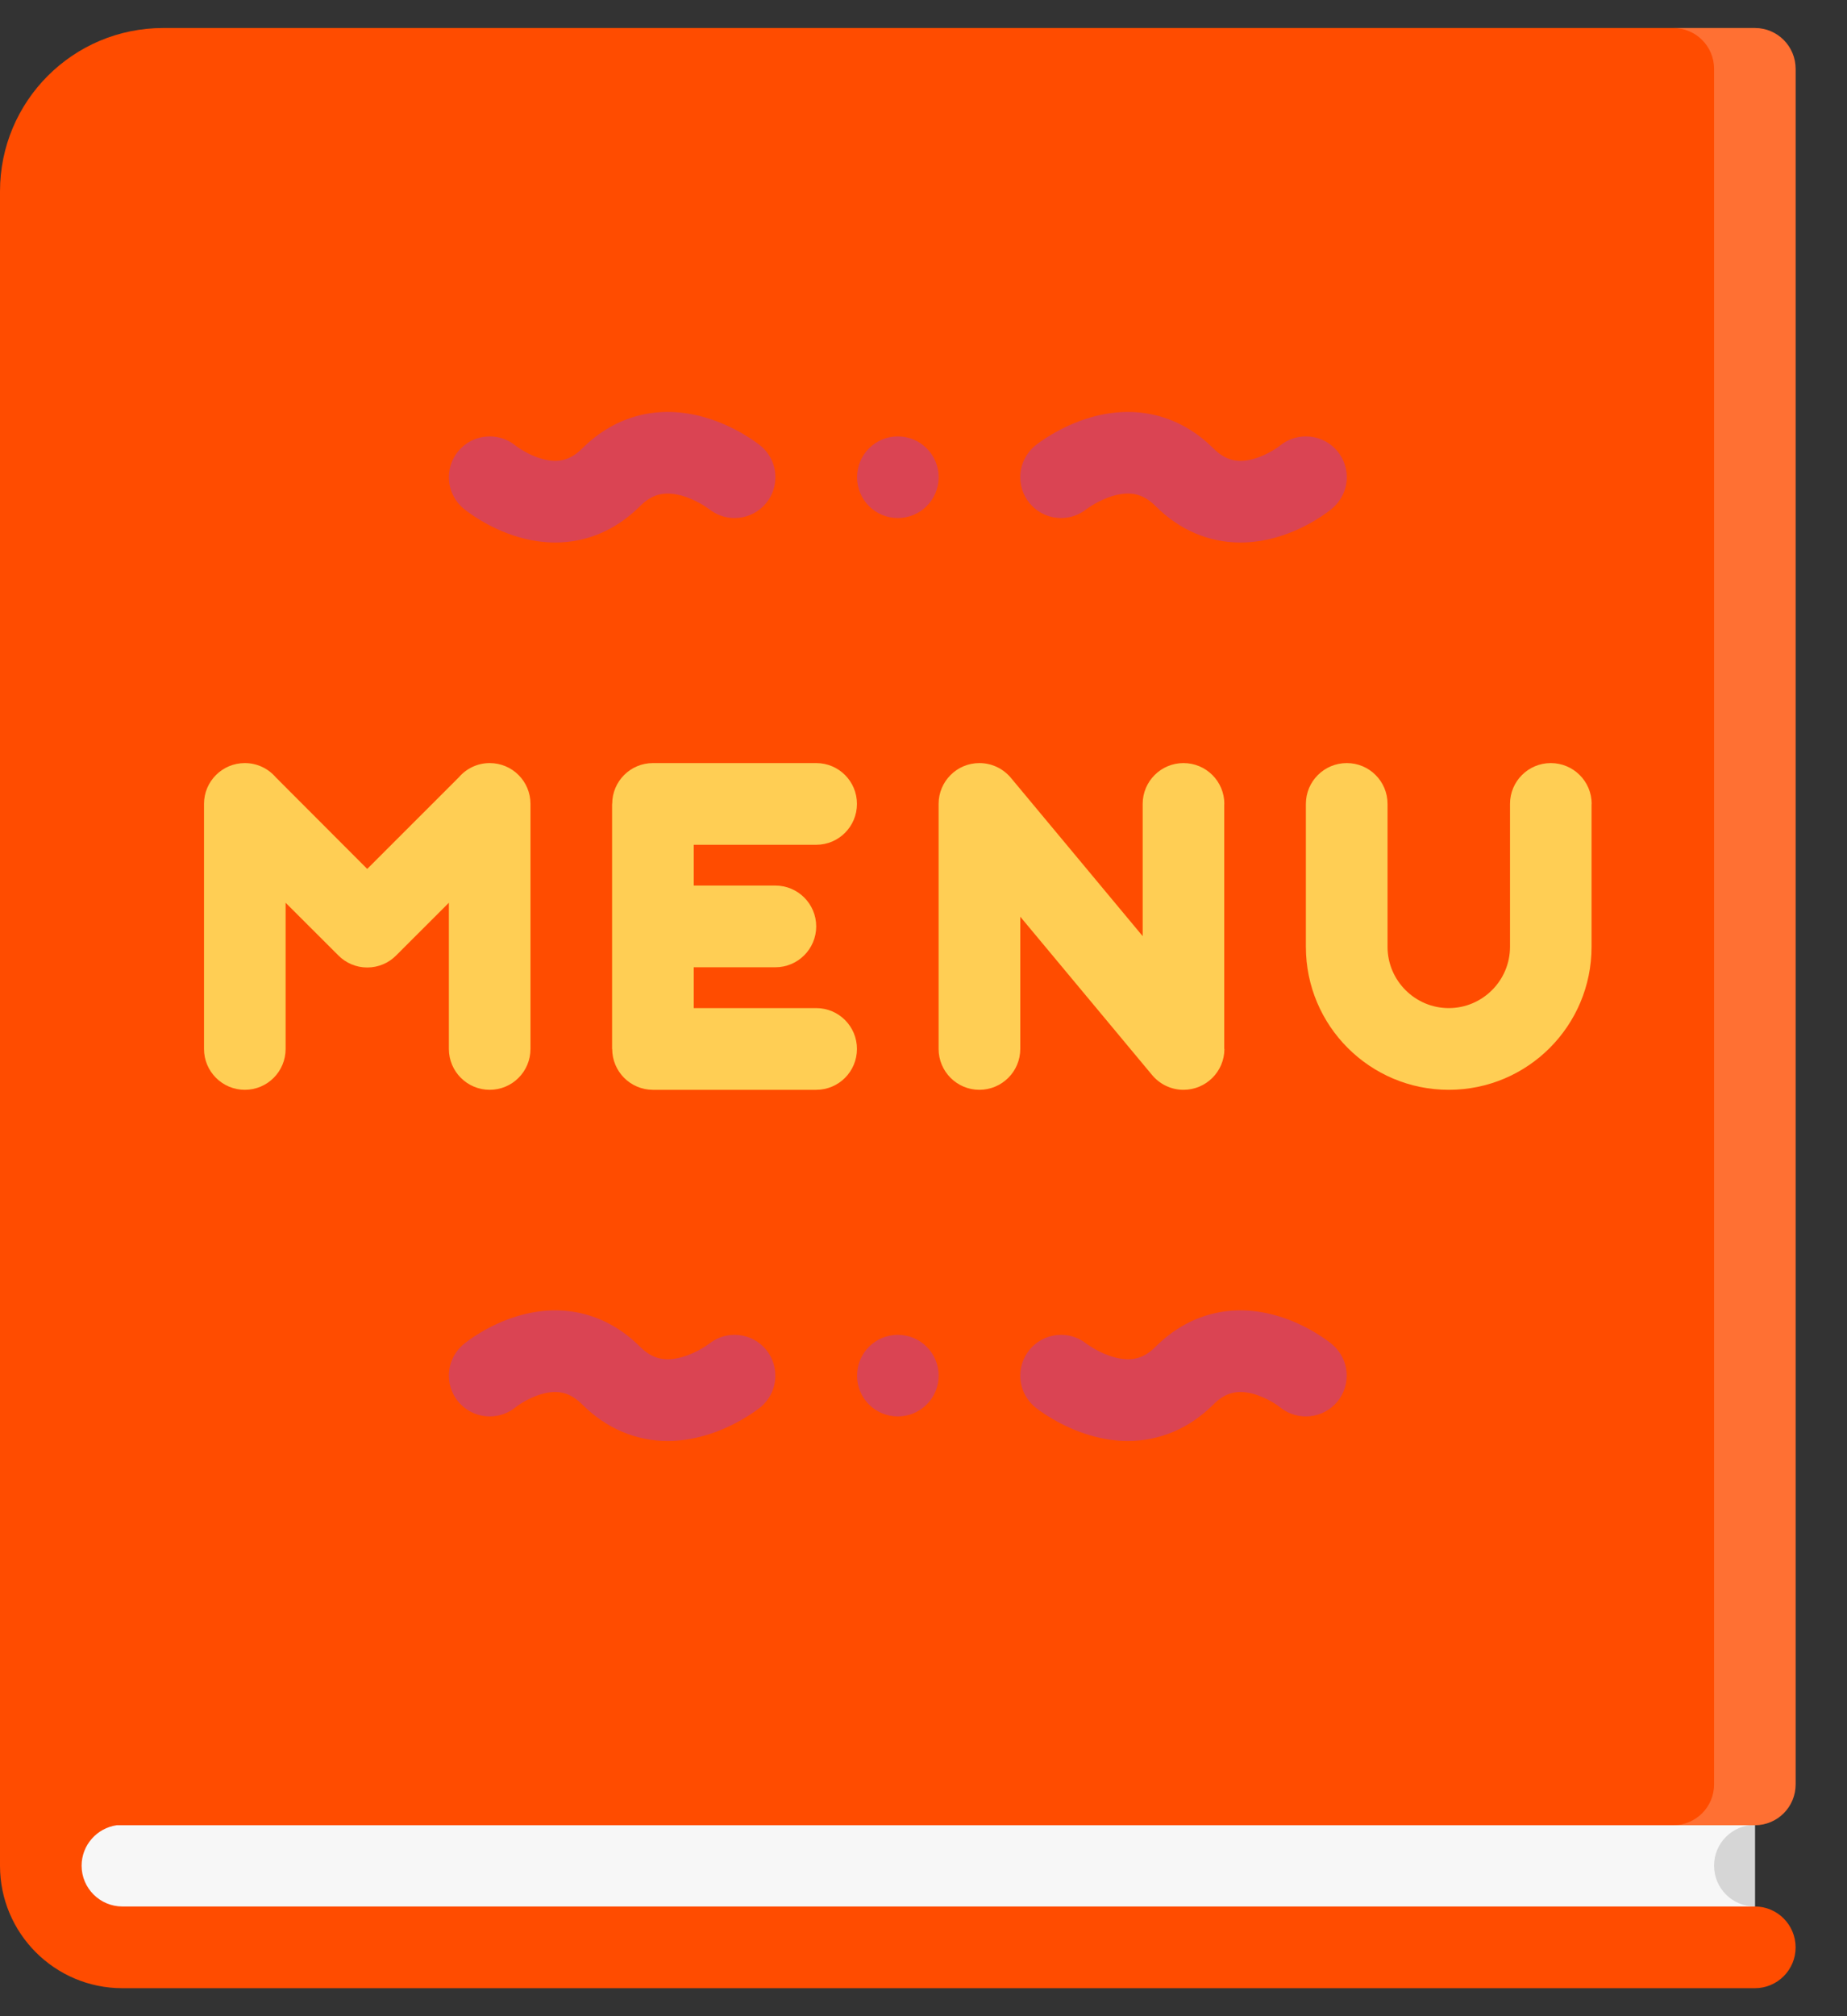 <svg width="33" height="36" viewBox="0 0 33 36" fill="none" xmlns="http://www.w3.org/2000/svg">
<rect x="0" y="0" width="33" height="36" fill="#333333" stroke="none"/>
<path d="M31.354 31.672H1.024V34.68H31.354V31.672Z" fill="#F7F7F7"/>
<path d="M30.625 33.312C30.625 33.715 30.95 34.041 31.354 34.041V32.584C30.95 32.584 30.625 32.91 30.625 33.312Z" fill="#D6D6D6"/>
<path d="M2.087 32.59H31.354C31.756 32.59 32.082 32.265 32.082 31.862V1.229C32.082 0.826 31.756 0.5 31.354 0.5H2.916C1.305 0.5 0 1.806 0 3.416C0 3.416 0 3.417 0 3.418V30.412V31.862V33.313C0 34.52 0.979 35.5 2.187 35.5H31.354C31.756 35.5 32.082 35.173 32.082 34.772C32.082 34.368 31.756 34.041 31.354 34.041H31.352H2.187C1.785 34.041 1.458 33.714 1.458 33.313C1.458 32.945 1.732 32.64 2.087 32.59Z" fill="#FF4C00"/>
<g opacity="0.2">
<path d="M31.354 0.5H29.895C30.299 0.5 30.625 0.826 30.625 1.229V31.862C30.625 32.265 30.299 32.59 29.895 32.59H31.354C31.756 32.59 32.082 32.265 32.082 31.862V1.229C32.082 0.826 31.756 0.5 31.354 0.5Z" fill="white"/>
</g>
<path d="M16.041 23.834C15.638 23.834 15.313 24.16 15.313 24.563C15.312 24.965 15.638 25.291 16.041 25.291C16.444 25.291 16.771 24.965 16.771 24.563C16.771 24.16 16.444 23.834 16.041 23.834Z" fill="#DA4453"/>
<path d="M13.124 23.834C12.951 23.834 12.792 23.894 12.667 23.996V23.994C12.665 23.997 12.455 24.155 12.19 24.23C11.88 24.319 11.654 24.264 11.435 24.046C10.84 23.454 10.068 23.258 9.261 23.495C8.719 23.653 8.336 23.958 8.286 23.999C8.286 24 8.285 24.001 8.285 24.001H8.284C8.123 24.136 8.02 24.336 8.02 24.563C8.02 24.965 8.347 25.291 8.749 25.291C8.926 25.291 9.089 25.229 9.215 25.125C9.217 25.122 9.415 24.969 9.669 24.894C9.967 24.807 10.188 24.862 10.405 25.08C10.836 25.507 11.361 25.729 11.93 25.729C12.145 25.729 12.368 25.697 12.593 25.632C13.146 25.473 13.539 25.165 13.582 25.131C13.748 24.996 13.853 24.792 13.853 24.563C13.854 24.16 13.528 23.834 13.124 23.834Z" fill="#DA4453"/>
<path d="M23.798 24.001C23.796 24.001 23.796 24 23.796 23.999C23.745 23.958 23.363 23.653 22.822 23.495C22.015 23.258 21.241 23.454 20.647 24.046C20.436 24.257 20.218 24.315 19.923 24.238C19.637 24.165 19.413 23.992 19.41 23.991L19.415 23.994V23.996C19.291 23.894 19.131 23.834 18.957 23.834C18.556 23.834 18.229 24.16 18.229 24.563C18.229 24.792 18.336 24.997 18.5 25.131C18.543 25.165 18.936 25.473 19.489 25.632C19.714 25.697 19.936 25.729 20.152 25.729C20.72 25.729 21.248 25.507 21.677 25.08C21.886 24.869 22.098 24.812 22.382 24.885C22.657 24.958 22.871 25.127 22.873 25.129L22.869 25.127C22.995 25.229 23.157 25.291 23.333 25.291C23.736 25.291 24.061 24.965 24.061 24.563C24.061 24.336 23.958 24.136 23.798 24.001Z" fill="#DA4453"/>
<path d="M16.041 7.792C15.638 7.792 15.313 8.119 15.313 8.521C15.313 8.924 15.638 9.25 16.041 9.25C16.444 9.25 16.771 8.924 16.771 8.521C16.771 8.119 16.444 7.792 16.041 7.792Z" fill="#DA4453"/>
<path d="M18.957 9.25C19.131 9.25 19.291 9.189 19.415 9.088V9.089C19.417 9.087 19.626 8.93 19.891 8.853C20.203 8.764 20.429 8.819 20.647 9.038C21.077 9.466 21.6 9.687 22.162 9.687C22.378 9.687 22.598 9.654 22.822 9.589C23.364 9.431 23.747 9.125 23.796 9.084C23.796 9.084 23.796 9.084 23.798 9.083V9.082C23.958 8.948 24.063 8.746 24.063 8.521C24.063 8.118 23.736 7.792 23.332 7.792C23.155 7.792 22.993 7.855 22.867 7.959C22.867 7.961 22.666 8.115 22.412 8.19C22.115 8.277 21.895 8.221 21.677 8.004C21.083 7.414 20.305 7.218 19.489 7.452C18.936 7.611 18.543 7.919 18.5 7.953C18.336 8.087 18.229 8.291 18.229 8.521C18.229 8.924 18.556 9.25 18.957 9.25Z" fill="#DA4453"/>
<path d="M13.582 7.953C13.539 7.919 13.146 7.611 12.593 7.452C11.776 7.217 10.999 7.414 10.406 8.004C10.195 8.214 9.984 8.272 9.701 8.198C9.426 8.126 9.213 7.957 9.21 7.956L9.213 7.958C9.086 7.854 8.925 7.792 8.75 7.792C8.347 7.792 8.02 8.118 8.02 8.521C8.02 8.746 8.123 8.948 8.284 9.082C8.284 9.082 8.285 9.083 8.285 9.083C8.285 9.083 8.285 9.084 8.286 9.084C8.335 9.124 8.718 9.43 9.261 9.589C9.484 9.654 9.705 9.687 9.92 9.687C10.482 9.687 11.005 9.466 11.435 9.038C11.647 8.826 11.864 8.769 12.161 8.845C12.447 8.919 12.669 9.091 12.671 9.093L12.667 9.089V9.088C12.792 9.189 12.951 9.25 13.124 9.25C13.528 9.25 13.854 8.924 13.854 8.521C13.854 8.291 13.748 8.087 13.582 7.953ZM9.214 7.959L9.215 7.959C9.215 7.959 9.215 7.959 9.214 7.959Z" fill="#DA4453"/>
<path d="M8.749 13.625C8.528 13.625 8.33 13.725 8.197 13.88L6.561 15.515L4.928 13.88C4.794 13.724 4.596 13.625 4.374 13.625C3.972 13.625 3.645 13.951 3.645 14.354V18.729C3.645 19.132 3.972 19.459 4.374 19.459C4.778 19.459 5.103 19.132 5.103 18.729V16.119L6.047 17.061C6.178 17.193 6.361 17.275 6.561 17.275C6.763 17.275 6.946 17.193 7.077 17.061L8.02 16.119V18.729C8.02 19.132 8.347 19.459 8.749 19.459C9.153 19.459 9.478 19.132 9.478 18.729V14.354C9.478 13.951 9.153 13.625 8.749 13.625Z" fill="#FFCE54"/>
<path d="M21.875 14.354C21.875 13.951 21.549 13.625 21.145 13.625C20.743 13.625 20.416 13.951 20.416 14.354V16.715L18.06 13.887C17.925 13.727 17.725 13.625 17.498 13.625C17.097 13.625 16.77 13.951 16.77 14.354V18.729C16.77 19.132 17.097 19.459 17.498 19.459C17.902 19.459 18.229 19.132 18.229 18.729V16.368L20.585 19.196C20.72 19.357 20.921 19.459 21.145 19.459C21.549 19.459 21.876 19.132 21.876 18.729L21.873 18.729V14.355C21.873 14.354 21.875 14.354 21.875 14.354Z" fill="#FFCE54"/>
<path d="M28.438 14.354C28.438 13.951 28.111 13.625 27.707 13.625C27.306 13.625 26.979 13.951 26.979 14.354V16.906C26.979 17.509 26.487 18 25.885 18C25.283 18 24.791 17.509 24.791 16.906V14.355C24.791 14.354 24.791 14.354 24.791 14.354C24.791 13.951 24.465 13.625 24.063 13.625C23.659 13.625 23.332 13.951 23.332 14.354V16.906C23.332 18.316 24.475 19.459 25.885 19.459C27.295 19.459 28.436 18.316 28.436 16.906V14.355C28.436 14.354 28.438 14.354 28.438 14.354Z" fill="#FFCE54"/>
<path d="M14.583 15.084C14.986 15.084 15.311 14.757 15.311 14.354C15.311 13.951 14.986 13.625 14.583 13.625H11.666C11.263 13.625 10.938 13.951 10.938 14.354H10.936V18.729H10.938C10.938 19.132 11.263 19.459 11.666 19.459H14.583C14.986 19.459 15.311 19.132 15.311 18.729C15.311 18.326 14.986 18 14.583 18H12.395V17.271H13.853C14.256 17.271 14.583 16.944 14.583 16.541C14.583 16.139 14.256 15.812 13.853 15.812H12.395V15.084H14.583Z" fill="#FFCE54"/>
</svg>

